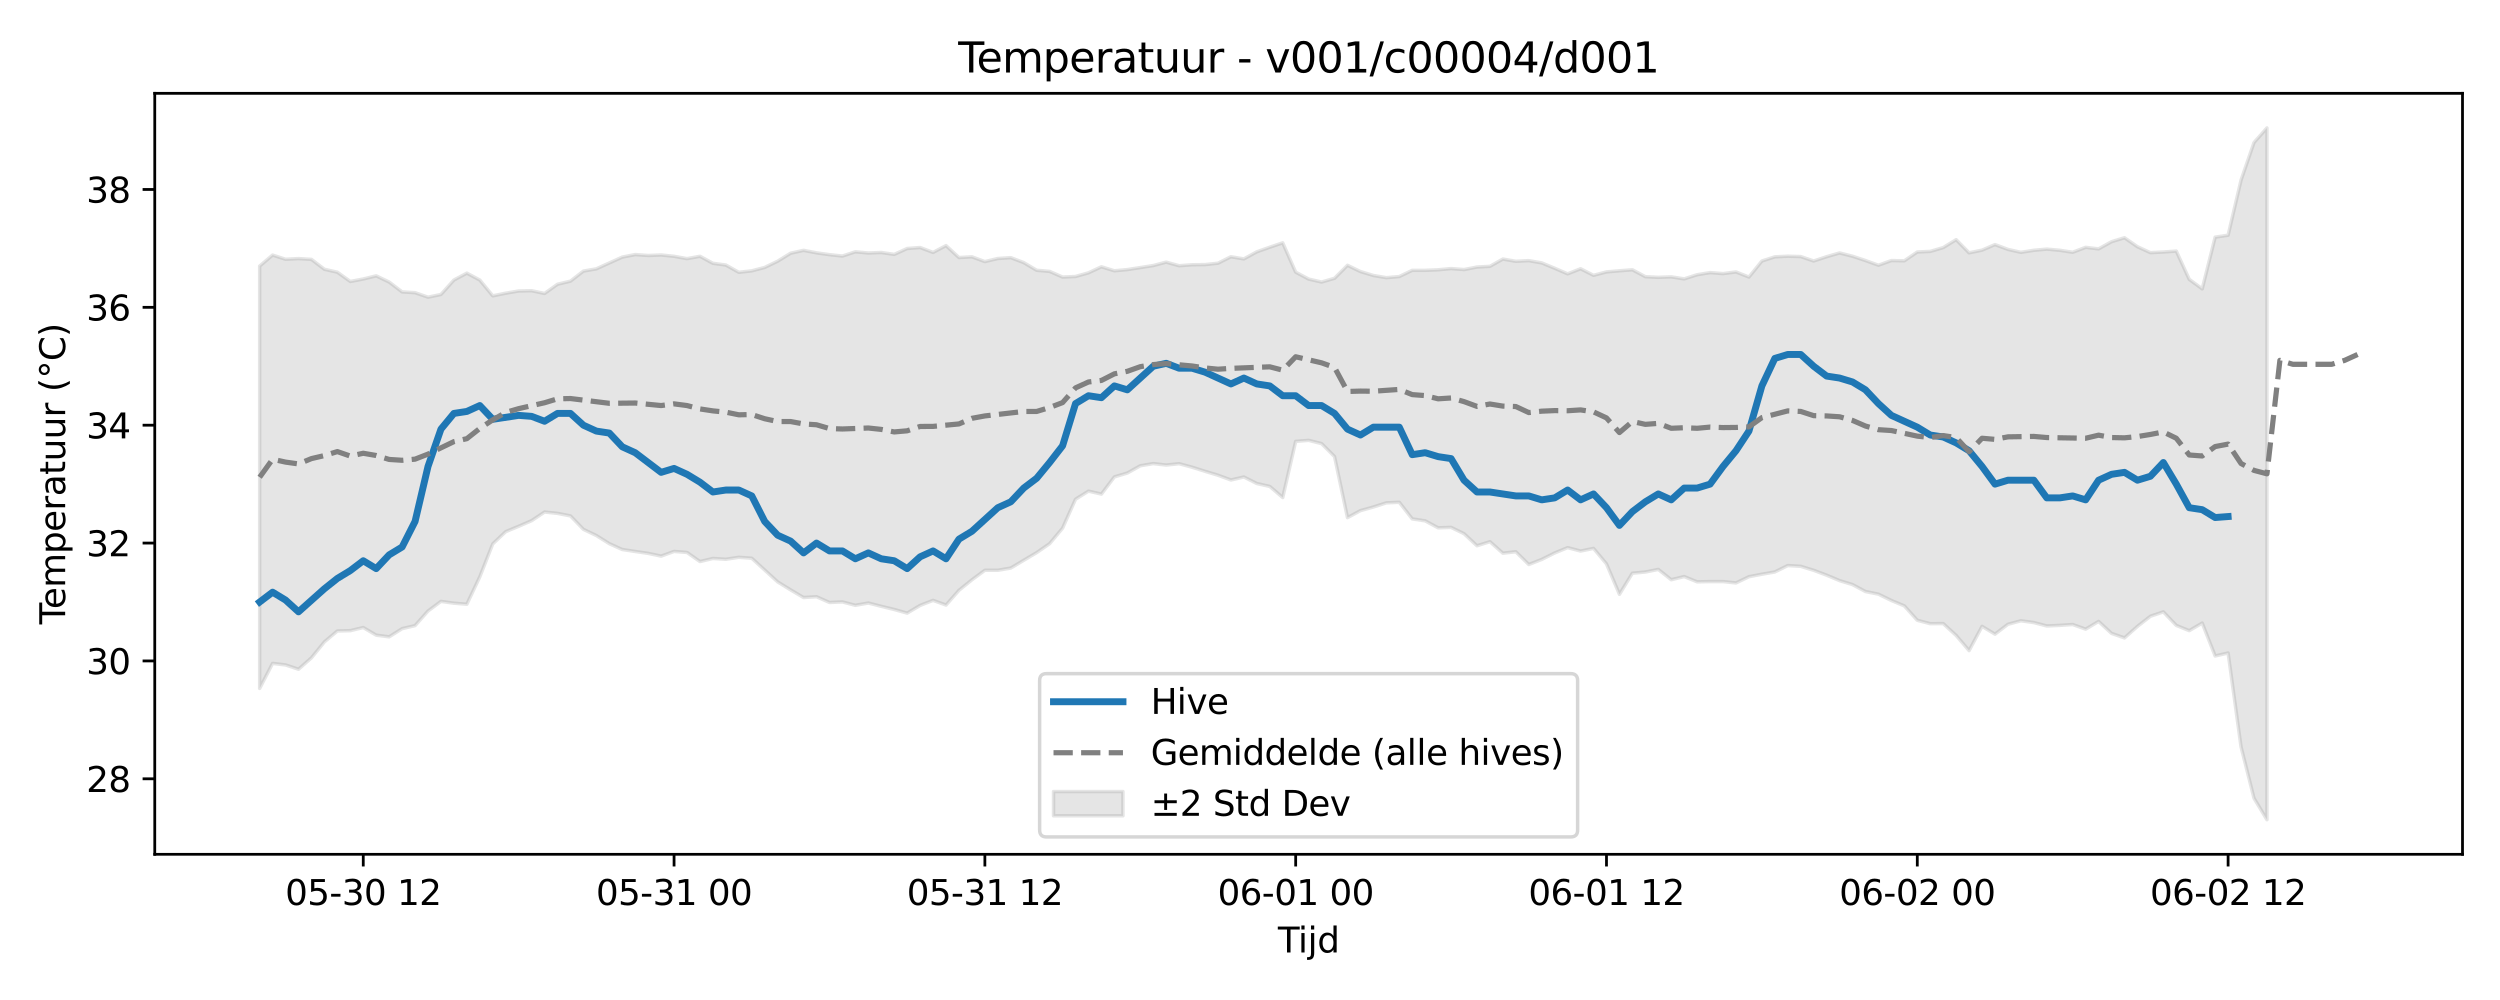 <?xml version="1.0" encoding="utf-8" standalone="no"?>
<!DOCTYPE svg PUBLIC "-//W3C//DTD SVG 1.1//EN"
  "http://www.w3.org/Graphics/SVG/1.1/DTD/svg11.dtd">
<svg xmlns:xlink="http://www.w3.org/1999/xlink" width="720pt" height="288pt" viewBox="0 0 720 288" xmlns="http://www.w3.org/2000/svg" version="1.1">
 <defs>
  <style type="text/css">*{stroke-linejoin: round; stroke-linecap: butt}</style>
 </defs>
 <g id="figure_1">
  <g id="patch_1">
   <path d="M 0 288 
L 720 288 
L 720 0 
L 0 0 
z
" style="fill: #ffffff"/>
  </g>
  <g id="axes_1">
   <g id="patch_2">
    <path d="M 44.57 246.04 
L 709.2 246.04 
L 709.2 26.88 
L 44.57 26.88 
z
" style="fill: #ffffff"/>
   </g>
   <g id="FillBetweenPolyCollection_1">
    <defs>
     <path id="meb2c477c5a" d="M 74.78 -211.368 
L 74.78 -89.731 
L 78.51 -96.945 
L 82.24 -96.495 
L 85.97 -95.252 
L 89.699 -98.544 
L 93.429 -103.135 
L 97.159 -106.28 
L 100.888 -106.365 
L 104.618 -107.271 
L 108.348 -105.07 
L 112.077 -104.59 
L 115.807 -106.947 
L 119.537 -107.818 
L 123.266 -112.022 
L 126.996 -114.803 
L 130.726 -114.279 
L 134.455 -113.987 
L 138.185 -121.882 
L 141.915 -131.357 
L 145.644 -134.881 
L 149.374 -136.429 
L 153.104 -138.043 
L 156.834 -140.536 
L 160.563 -140.145 
L 164.293 -139.414 
L 168.023 -135.545 
L 171.752 -133.766 
L 175.482 -131.424 
L 179.212 -129.738 
L 182.941 -129.169 
L 186.671 -128.63 
L 190.401 -127.831 
L 194.13 -129.188 
L 197.86 -128.892 
L 201.59 -126.271 
L 205.319 -127.161 
L 209.049 -126.928 
L 212.779 -127.491 
L 216.509 -127.229 
L 220.238 -123.822 
L 223.968 -120.409 
L 227.698 -118.114 
L 231.427 -115.912 
L 235.157 -116.142 
L 238.887 -114.486 
L 242.616 -114.647 
L 246.346 -113.666 
L 250.076 -114.329 
L 253.805 -113.375 
L 257.535 -112.47 
L 261.265 -111.419 
L 264.994 -113.641 
L 268.724 -115.093 
L 272.454 -113.742 
L 276.183 -117.989 
L 279.913 -121.008 
L 283.643 -123.759 
L 287.373 -123.758 
L 291.102 -124.398 
L 294.832 -126.628 
L 298.562 -128.846 
L 302.291 -131.425 
L 306.021 -135.888 
L 309.751 -144.214 
L 313.48 -146.55 
L 317.21 -145.704 
L 320.94 -150.651 
L 324.669 -151.766 
L 328.399 -153.851 
L 332.129 -154.484 
L 335.858 -154.063 
L 339.588 -154.451 
L 343.318 -153.443 
L 347.048 -152.262 
L 350.777 -151.135 
L 354.507 -149.764 
L 358.237 -150.629 
L 361.966 -148.744 
L 365.696 -147.904 
L 369.426 -144.706 
L 373.155 -160.883 
L 376.885 -161.172 
L 380.615 -160.24 
L 384.344 -156.503 
L 388.074 -138.915 
L 391.804 -140.932 
L 395.533 -141.98 
L 399.263 -143.18 
L 402.993 -143.34 
L 406.722 -138.557 
L 410.452 -137.992 
L 414.182 -135.983 
L 417.912 -136.113 
L 421.641 -134.3 
L 425.371 -130.819 
L 429.101 -131.992 
L 432.83 -128.681 
L 436.56 -129.092 
L 440.29 -125.419 
L 444.019 -126.881 
L 447.749 -128.744 
L 451.479 -130.278 
L 455.208 -129.296 
L 458.938 -130.059 
L 462.668 -125.599 
L 466.397 -116.829 
L 470.127 -122.92 
L 473.857 -123.256 
L 477.587 -124.006 
L 481.316 -121.039 
L 485.046 -121.947 
L 488.776 -120.43 
L 492.505 -120.502 
L 496.235 -120.505 
L 499.965 -120.11 
L 503.694 -121.908 
L 507.424 -122.621 
L 511.154 -123.278 
L 514.883 -125.117 
L 518.613 -124.896 
L 522.343 -123.749 
L 526.072 -122.349 
L 529.802 -120.781 
L 533.532 -119.63 
L 537.261 -117.636 
L 540.991 -116.878 
L 544.721 -115.054 
L 548.451 -113.507 
L 552.18 -109.356 
L 555.91 -108.376 
L 559.64 -108.411 
L 563.369 -104.996 
L 567.099 -100.621 
L 570.829 -107.608 
L 574.558 -105.362 
L 578.288 -108.204 
L 582.018 -109.21 
L 585.747 -108.7 
L 589.477 -107.719 
L 593.207 -107.89 
L 596.936 -108.138 
L 600.666 -106.803 
L 604.396 -109.026 
L 608.126 -105.583 
L 611.855 -104.278 
L 615.585 -107.594 
L 619.315 -110.514 
L 623.044 -111.783 
L 626.774 -107.879 
L 630.504 -106.37 
L 634.233 -108.555 
L 637.963 -99.079 
L 641.693 -99.937 
L 645.422 -72.895 
L 649.152 -58.113 
L 652.882 -51.922 
L 652.882 -251.158 
L 652.882 -251.158 
L 649.152 -246.947 
L 645.422 -236.125 
L 641.693 -220.258 
L 637.963 -219.702 
L 634.233 -204.803 
L 630.504 -207.555 
L 626.774 -215.691 
L 623.044 -215.424 
L 619.315 -215.238 
L 615.585 -216.946 
L 611.855 -219.535 
L 608.126 -218.391 
L 604.396 -216.322 
L 600.666 -216.767 
L 596.936 -215.351 
L 593.207 -215.922 
L 589.477 -216.254 
L 585.747 -215.921 
L 582.018 -215.329 
L 578.288 -216.174 
L 574.558 -217.561 
L 570.829 -215.962 
L 567.099 -215.189 
L 563.369 -218.978 
L 559.64 -216.694 
L 555.91 -215.598 
L 552.18 -215.426 
L 548.451 -212.892 
L 544.721 -212.961 
L 540.991 -211.622 
L 537.261 -212.965 
L 533.532 -214.204 
L 529.802 -215.155 
L 526.072 -214.072 
L 522.343 -212.834 
L 518.613 -214.111 
L 514.883 -214.214 
L 511.154 -214.032 
L 507.424 -212.83 
L 503.694 -208.209 
L 499.965 -209.683 
L 496.235 -209.207 
L 492.505 -209.494 
L 488.776 -208.878 
L 485.046 -207.685 
L 481.316 -208.269 
L 477.587 -208.131 
L 473.857 -208.316 
L 470.127 -210.309 
L 466.397 -210.014 
L 462.668 -209.691 
L 458.938 -208.706 
L 455.208 -210.601 
L 451.479 -209.134 
L 447.749 -210.749 
L 444.019 -212.288 
L 440.29 -212.942 
L 436.56 -212.745 
L 432.83 -213.398 
L 429.101 -211.299 
L 425.371 -211.098 
L 421.641 -210.366 
L 417.912 -210.654 
L 414.182 -210.299 
L 410.452 -210.149 
L 406.722 -210.15 
L 402.993 -208.357 
L 399.263 -208.032 
L 395.533 -208.666 
L 391.804 -209.796 
L 388.074 -211.596 
L 384.344 -207.852 
L 380.615 -206.774 
L 376.885 -207.634 
L 373.155 -209.62 
L 369.426 -218.064 
L 365.696 -216.806 
L 361.966 -215.481 
L 358.237 -213.435 
L 354.507 -214.057 
L 350.777 -212.202 
L 347.048 -211.802 
L 343.318 -211.752 
L 339.588 -211.472 
L 335.858 -212.507 
L 332.129 -211.52 
L 328.399 -210.94 
L 324.669 -210.358 
L 320.94 -210.019 
L 317.21 -211.166 
L 313.48 -209.431 
L 309.751 -208.372 
L 306.021 -208.212 
L 302.291 -209.845 
L 298.562 -210.162 
L 294.832 -212.379 
L 291.102 -213.802 
L 287.373 -213.552 
L 283.643 -212.662 
L 279.913 -214.039 
L 276.183 -213.825 
L 272.454 -217.264 
L 268.724 -215.306 
L 264.994 -216.718 
L 261.265 -216.434 
L 257.535 -214.737 
L 253.805 -215.287 
L 250.076 -215.141 
L 246.346 -215.481 
L 242.616 -214.257 
L 238.887 -214.661 
L 235.157 -215.187 
L 231.427 -215.902 
L 227.698 -215.074 
L 223.968 -212.779 
L 220.238 -210.983 
L 216.509 -210 
L 212.779 -209.577 
L 209.049 -211.675 
L 205.319 -212.17 
L 201.59 -214.192 
L 197.86 -213.511 
L 194.13 -214.184 
L 190.401 -214.572 
L 186.671 -214.419 
L 182.941 -214.688 
L 179.212 -213.957 
L 175.482 -212.271 
L 171.752 -210.577 
L 168.023 -209.928 
L 164.293 -207.03 
L 160.563 -206.137 
L 156.834 -203.483 
L 153.104 -204.278 
L 149.374 -204.196 
L 145.644 -203.56 
L 141.915 -202.801 
L 138.185 -207.346 
L 134.455 -209.34 
L 130.726 -207.35 
L 126.996 -203.19 
L 123.266 -202.414 
L 119.537 -203.708 
L 115.807 -203.933 
L 112.077 -206.774 
L 108.348 -208.558 
L 104.618 -207.65 
L 100.888 -206.939 
L 97.159 -209.611 
L 93.429 -210.452 
L 89.699 -213.305 
L 85.97 -213.527 
L 82.24 -213.334 
L 78.51 -214.541 
L 74.78 -211.368 
z
" style="stroke: #808080; stroke-opacity: 0.2"/>
    </defs>
    <g clip-path="url(#p354c34f859)">
     <use xlink:href="#meb2c477c5a" x="0" y="288" style="fill: #808080; fill-opacity: 0.2; stroke: #808080; stroke-opacity: 0.2"/>
    </g>
   </g>
   <g id="matplotlib.axis_1">
    <g id="xtick_1">
     <g id="line2d_1">
      <defs>
       <path id="mb30e1b807e" d="M 0 0 
L 0 3.5 
" style="stroke: #000000; stroke-width: 0.8"/>
      </defs>
      <g>
       <use xlink:href="#mb30e1b807e" x="104.618" y="246.04" style="stroke: #000000; stroke-width: 0.8"/>
      </g>
     </g>
     <g id="text_1">
      <!-- 05-30 12 -->
      <g transform="translate(82.137 260.638) scale(0.1 -0.1)">
       <defs>
        <path id="DejaVuSans-30" d="M 2034 4250 
Q 1547 4250 1301 3770 
Q 1056 3291 1056 2328 
Q 1056 1369 1301 889 
Q 1547 409 2034 409 
Q 2525 409 2770 889 
Q 3016 1369 3016 2328 
Q 3016 3291 2770 3770 
Q 2525 4250 2034 4250 
z
M 2034 4750 
Q 2819 4750 3233 4129 
Q 3647 3509 3647 2328 
Q 3647 1150 3233 529 
Q 2819 -91 2034 -91 
Q 1250 -91 836 529 
Q 422 1150 422 2328 
Q 422 3509 836 4129 
Q 1250 4750 2034 4750 
z
" transform="scale(0.016)"/>
        <path id="DejaVuSans-35" d="M 691 4666 
L 3169 4666 
L 3169 4134 
L 1269 4134 
L 1269 2991 
Q 1406 3038 1543 3061 
Q 1681 3084 1819 3084 
Q 2600 3084 3056 2656 
Q 3513 2228 3513 1497 
Q 3513 744 3044 326 
Q 2575 -91 1722 -91 
Q 1428 -91 1123 -41 
Q 819 9 494 109 
L 494 744 
Q 775 591 1075 516 
Q 1375 441 1709 441 
Q 2250 441 2565 725 
Q 2881 1009 2881 1497 
Q 2881 1984 2565 2268 
Q 2250 2553 1709 2553 
Q 1456 2553 1204 2497 
Q 953 2441 691 2322 
L 691 4666 
z
" transform="scale(0.016)"/>
        <path id="DejaVuSans-2d" d="M 313 2009 
L 1997 2009 
L 1997 1497 
L 313 1497 
L 313 2009 
z
" transform="scale(0.016)"/>
        <path id="DejaVuSans-33" d="M 2597 2516 
Q 3050 2419 3304 2112 
Q 3559 1806 3559 1356 
Q 3559 666 3084 287 
Q 2609 -91 1734 -91 
Q 1441 -91 1130 -33 
Q 819 25 488 141 
L 488 750 
Q 750 597 1062 519 
Q 1375 441 1716 441 
Q 2309 441 2620 675 
Q 2931 909 2931 1356 
Q 2931 1769 2642 2001 
Q 2353 2234 1838 2234 
L 1294 2234 
L 1294 2753 
L 1863 2753 
Q 2328 2753 2575 2939 
Q 2822 3125 2822 3475 
Q 2822 3834 2567 4026 
Q 2313 4219 1838 4219 
Q 1578 4219 1281 4162 
Q 984 4106 628 3988 
L 628 4550 
Q 988 4650 1302 4700 
Q 1616 4750 1894 4750 
Q 2613 4750 3031 4423 
Q 3450 4097 3450 3541 
Q 3450 3153 3228 2886 
Q 3006 2619 2597 2516 
z
" transform="scale(0.016)"/>
        <path id="DejaVuSans-20" transform="scale(0.016)"/>
        <path id="DejaVuSans-31" d="M 794 531 
L 1825 531 
L 1825 4091 
L 703 3866 
L 703 4441 
L 1819 4666 
L 2450 4666 
L 2450 531 
L 3481 531 
L 3481 0 
L 794 0 
L 794 531 
z
" transform="scale(0.016)"/>
        <path id="DejaVuSans-32" d="M 1228 531 
L 3431 531 
L 3431 0 
L 469 0 
L 469 531 
Q 828 903 1448 1529 
Q 2069 2156 2228 2338 
Q 2531 2678 2651 2914 
Q 2772 3150 2772 3378 
Q 2772 3750 2511 3984 
Q 2250 4219 1831 4219 
Q 1534 4219 1204 4116 
Q 875 4013 500 3803 
L 500 4441 
Q 881 4594 1212 4672 
Q 1544 4750 1819 4750 
Q 2544 4750 2975 4387 
Q 3406 4025 3406 3419 
Q 3406 3131 3298 2873 
Q 3191 2616 2906 2266 
Q 2828 2175 2409 1742 
Q 1991 1309 1228 531 
z
" transform="scale(0.016)"/>
       </defs>
       <use xlink:href="#DejaVuSans-30"/>
       <use xlink:href="#DejaVuSans-35" transform="translate(63.623 0)"/>
       <use xlink:href="#DejaVuSans-2d" transform="translate(127.246 0)"/>
       <use xlink:href="#DejaVuSans-33" transform="translate(163.33 0)"/>
       <use xlink:href="#DejaVuSans-30" transform="translate(226.953 0)"/>
       <use xlink:href="#DejaVuSans-20" transform="translate(290.576 0)"/>
       <use xlink:href="#DejaVuSans-31" transform="translate(322.363 0)"/>
       <use xlink:href="#DejaVuSans-32" transform="translate(385.986 0)"/>
      </g>
     </g>
    </g>
    <g id="xtick_2">
     <g id="line2d_2">
      <g>
       <use xlink:href="#mb30e1b807e" x="194.13" y="246.04" style="stroke: #000000; stroke-width: 0.8"/>
      </g>
     </g>
     <g id="text_2">
      <!-- 05-31 00 -->
      <g transform="translate(171.65 260.638) scale(0.1 -0.1)">
       <use xlink:href="#DejaVuSans-30"/>
       <use xlink:href="#DejaVuSans-35" transform="translate(63.623 0)"/>
       <use xlink:href="#DejaVuSans-2d" transform="translate(127.246 0)"/>
       <use xlink:href="#DejaVuSans-33" transform="translate(163.33 0)"/>
       <use xlink:href="#DejaVuSans-31" transform="translate(226.953 0)"/>
       <use xlink:href="#DejaVuSans-20" transform="translate(290.576 0)"/>
       <use xlink:href="#DejaVuSans-30" transform="translate(322.363 0)"/>
       <use xlink:href="#DejaVuSans-30" transform="translate(385.986 0)"/>
      </g>
     </g>
    </g>
    <g id="xtick_3">
     <g id="line2d_3">
      <g>
       <use xlink:href="#mb30e1b807e" x="283.643" y="246.04" style="stroke: #000000; stroke-width: 0.8"/>
      </g>
     </g>
     <g id="text_3">
      <!-- 05-31 12 -->
      <g transform="translate(261.162 260.638) scale(0.1 -0.1)">
       <use xlink:href="#DejaVuSans-30"/>
       <use xlink:href="#DejaVuSans-35" transform="translate(63.623 0)"/>
       <use xlink:href="#DejaVuSans-2d" transform="translate(127.246 0)"/>
       <use xlink:href="#DejaVuSans-33" transform="translate(163.33 0)"/>
       <use xlink:href="#DejaVuSans-31" transform="translate(226.953 0)"/>
       <use xlink:href="#DejaVuSans-20" transform="translate(290.576 0)"/>
       <use xlink:href="#DejaVuSans-31" transform="translate(322.363 0)"/>
       <use xlink:href="#DejaVuSans-32" transform="translate(385.986 0)"/>
      </g>
     </g>
    </g>
    <g id="xtick_4">
     <g id="line2d_4">
      <g>
       <use xlink:href="#mb30e1b807e" x="373.155" y="246.04" style="stroke: #000000; stroke-width: 0.8"/>
      </g>
     </g>
     <g id="text_4">
      <!-- 06-01 00 -->
      <g transform="translate(350.675 260.638) scale(0.1 -0.1)">
       <defs>
        <path id="DejaVuSans-36" d="M 2113 2584 
Q 1688 2584 1439 2293 
Q 1191 2003 1191 1497 
Q 1191 994 1439 701 
Q 1688 409 2113 409 
Q 2538 409 2786 701 
Q 3034 994 3034 1497 
Q 3034 2003 2786 2293 
Q 2538 2584 2113 2584 
z
M 3366 4563 
L 3366 3988 
Q 3128 4100 2886 4159 
Q 2644 4219 2406 4219 
Q 1781 4219 1451 3797 
Q 1122 3375 1075 2522 
Q 1259 2794 1537 2939 
Q 1816 3084 2150 3084 
Q 2853 3084 3261 2657 
Q 3669 2231 3669 1497 
Q 3669 778 3244 343 
Q 2819 -91 2113 -91 
Q 1303 -91 875 529 
Q 447 1150 447 2328 
Q 447 3434 972 4092 
Q 1497 4750 2381 4750 
Q 2619 4750 2861 4703 
Q 3103 4656 3366 4563 
z
" transform="scale(0.016)"/>
       </defs>
       <use xlink:href="#DejaVuSans-30"/>
       <use xlink:href="#DejaVuSans-36" transform="translate(63.623 0)"/>
       <use xlink:href="#DejaVuSans-2d" transform="translate(127.246 0)"/>
       <use xlink:href="#DejaVuSans-30" transform="translate(163.33 0)"/>
       <use xlink:href="#DejaVuSans-31" transform="translate(226.953 0)"/>
       <use xlink:href="#DejaVuSans-20" transform="translate(290.576 0)"/>
       <use xlink:href="#DejaVuSans-30" transform="translate(322.363 0)"/>
       <use xlink:href="#DejaVuSans-30" transform="translate(385.986 0)"/>
      </g>
     </g>
    </g>
    <g id="xtick_5">
     <g id="line2d_5">
      <g>
       <use xlink:href="#mb30e1b807e" x="462.668" y="246.04" style="stroke: #000000; stroke-width: 0.8"/>
      </g>
     </g>
     <g id="text_5">
      <!-- 06-01 12 -->
      <g transform="translate(440.187 260.638) scale(0.1 -0.1)">
       <use xlink:href="#DejaVuSans-30"/>
       <use xlink:href="#DejaVuSans-36" transform="translate(63.623 0)"/>
       <use xlink:href="#DejaVuSans-2d" transform="translate(127.246 0)"/>
       <use xlink:href="#DejaVuSans-30" transform="translate(163.33 0)"/>
       <use xlink:href="#DejaVuSans-31" transform="translate(226.953 0)"/>
       <use xlink:href="#DejaVuSans-20" transform="translate(290.576 0)"/>
       <use xlink:href="#DejaVuSans-31" transform="translate(322.363 0)"/>
       <use xlink:href="#DejaVuSans-32" transform="translate(385.986 0)"/>
      </g>
     </g>
    </g>
    <g id="xtick_6">
     <g id="line2d_6">
      <g>
       <use xlink:href="#mb30e1b807e" x="552.18" y="246.04" style="stroke: #000000; stroke-width: 0.8"/>
      </g>
     </g>
     <g id="text_6">
      <!-- 06-02 00 -->
      <g transform="translate(529.7 260.638) scale(0.1 -0.1)">
       <use xlink:href="#DejaVuSans-30"/>
       <use xlink:href="#DejaVuSans-36" transform="translate(63.623 0)"/>
       <use xlink:href="#DejaVuSans-2d" transform="translate(127.246 0)"/>
       <use xlink:href="#DejaVuSans-30" transform="translate(163.33 0)"/>
       <use xlink:href="#DejaVuSans-32" transform="translate(226.953 0)"/>
       <use xlink:href="#DejaVuSans-20" transform="translate(290.576 0)"/>
       <use xlink:href="#DejaVuSans-30" transform="translate(322.363 0)"/>
       <use xlink:href="#DejaVuSans-30" transform="translate(385.986 0)"/>
      </g>
     </g>
    </g>
    <g id="xtick_7">
     <g id="line2d_7">
      <g>
       <use xlink:href="#mb30e1b807e" x="641.693" y="246.04" style="stroke: #000000; stroke-width: 0.8"/>
      </g>
     </g>
     <g id="text_7">
      <!-- 06-02 12 -->
      <g transform="translate(619.212 260.638) scale(0.1 -0.1)">
       <use xlink:href="#DejaVuSans-30"/>
       <use xlink:href="#DejaVuSans-36" transform="translate(63.623 0)"/>
       <use xlink:href="#DejaVuSans-2d" transform="translate(127.246 0)"/>
       <use xlink:href="#DejaVuSans-30" transform="translate(163.33 0)"/>
       <use xlink:href="#DejaVuSans-32" transform="translate(226.953 0)"/>
       <use xlink:href="#DejaVuSans-20" transform="translate(290.576 0)"/>
       <use xlink:href="#DejaVuSans-31" transform="translate(322.363 0)"/>
       <use xlink:href="#DejaVuSans-32" transform="translate(385.986 0)"/>
      </g>
     </g>
    </g>
    <g id="text_8">
     <!-- Tijd -->
     <g transform="translate(368.035 274.317) scale(0.1 -0.1)">
      <defs>
       <path id="DejaVuSans-54" d="M -19 4666 
L 3928 4666 
L 3928 4134 
L 2272 4134 
L 2272 0 
L 1638 0 
L 1638 4134 
L -19 4134 
L -19 4666 
z
" transform="scale(0.016)"/>
       <path id="DejaVuSans-69" d="M 603 3500 
L 1178 3500 
L 1178 0 
L 603 0 
L 603 3500 
z
M 603 4863 
L 1178 4863 
L 1178 4134 
L 603 4134 
L 603 4863 
z
" transform="scale(0.016)"/>
       <path id="DejaVuSans-6a" d="M 603 3500 
L 1178 3500 
L 1178 -63 
Q 1178 -731 923 -1031 
Q 669 -1331 103 -1331 
L -116 -1331 
L -116 -844 
L 38 -844 
Q 366 -844 484 -692 
Q 603 -541 603 -63 
L 603 3500 
z
M 603 4863 
L 1178 4863 
L 1178 4134 
L 603 4134 
L 603 4863 
z
" transform="scale(0.016)"/>
       <path id="DejaVuSans-64" d="M 2906 2969 
L 2906 4863 
L 3481 4863 
L 3481 0 
L 2906 0 
L 2906 525 
Q 2725 213 2448 61 
Q 2172 -91 1784 -91 
Q 1150 -91 751 415 
Q 353 922 353 1747 
Q 353 2572 751 3078 
Q 1150 3584 1784 3584 
Q 2172 3584 2448 3432 
Q 2725 3281 2906 2969 
z
M 947 1747 
Q 947 1113 1208 752 
Q 1469 391 1925 391 
Q 2381 391 2643 752 
Q 2906 1113 2906 1747 
Q 2906 2381 2643 2742 
Q 2381 3103 1925 3103 
Q 1469 3103 1208 2742 
Q 947 2381 947 1747 
z
" transform="scale(0.016)"/>
      </defs>
      <use xlink:href="#DejaVuSans-54"/>
      <use xlink:href="#DejaVuSans-69" transform="translate(57.959 0)"/>
      <use xlink:href="#DejaVuSans-6a" transform="translate(85.742 0)"/>
      <use xlink:href="#DejaVuSans-64" transform="translate(113.525 0)"/>
     </g>
    </g>
   </g>
   <g id="matplotlib.axis_2">
    <g id="ytick_1">
     <g id="line2d_8">
      <defs>
       <path id="mb11f2206bb" d="M 0 0 
L -3.5 0 
" style="stroke: #000000; stroke-width: 0.8"/>
      </defs>
      <g>
       <use xlink:href="#mb11f2206bb" x="44.57" y="224.299" style="stroke: #000000; stroke-width: 0.8"/>
      </g>
     </g>
     <g id="text_9">
      <!-- 28 -->
      <g transform="translate(24.845 228.098) scale(0.1 -0.1)">
       <defs>
        <path id="DejaVuSans-38" d="M 2034 2216 
Q 1584 2216 1326 1975 
Q 1069 1734 1069 1313 
Q 1069 891 1326 650 
Q 1584 409 2034 409 
Q 2484 409 2743 651 
Q 3003 894 3003 1313 
Q 3003 1734 2745 1975 
Q 2488 2216 2034 2216 
z
M 1403 2484 
Q 997 2584 770 2862 
Q 544 3141 544 3541 
Q 544 4100 942 4425 
Q 1341 4750 2034 4750 
Q 2731 4750 3128 4425 
Q 3525 4100 3525 3541 
Q 3525 3141 3298 2862 
Q 3072 2584 2669 2484 
Q 3125 2378 3379 2068 
Q 3634 1759 3634 1313 
Q 3634 634 3220 271 
Q 2806 -91 2034 -91 
Q 1263 -91 848 271 
Q 434 634 434 1313 
Q 434 1759 690 2068 
Q 947 2378 1403 2484 
z
M 1172 3481 
Q 1172 3119 1398 2916 
Q 1625 2713 2034 2713 
Q 2441 2713 2670 2916 
Q 2900 3119 2900 3481 
Q 2900 3844 2670 4047 
Q 2441 4250 2034 4250 
Q 1625 4250 1398 4047 
Q 1172 3844 1172 3481 
z
" transform="scale(0.016)"/>
       </defs>
       <use xlink:href="#DejaVuSans-32"/>
       <use xlink:href="#DejaVuSans-38" transform="translate(63.623 0)"/>
      </g>
     </g>
    </g>
    <g id="ytick_2">
     <g id="line2d_9">
      <g>
       <use xlink:href="#mb11f2206bb" x="44.57" y="190.351" style="stroke: #000000; stroke-width: 0.8"/>
      </g>
     </g>
     <g id="text_10">
      <!-- 30 -->
      <g transform="translate(24.845 194.151) scale(0.1 -0.1)">
       <use xlink:href="#DejaVuSans-33"/>
       <use xlink:href="#DejaVuSans-30" transform="translate(63.623 0)"/>
      </g>
     </g>
    </g>
    <g id="ytick_3">
     <g id="line2d_10">
      <g>
       <use xlink:href="#mb11f2206bb" x="44.57" y="156.404" style="stroke: #000000; stroke-width: 0.8"/>
      </g>
     </g>
     <g id="text_11">
      <!-- 32 -->
      <g transform="translate(24.845 160.203) scale(0.1 -0.1)">
       <use xlink:href="#DejaVuSans-33"/>
       <use xlink:href="#DejaVuSans-32" transform="translate(63.623 0)"/>
      </g>
     </g>
    </g>
    <g id="ytick_4">
     <g id="line2d_11">
      <g>
       <use xlink:href="#mb11f2206bb" x="44.57" y="122.457" style="stroke: #000000; stroke-width: 0.8"/>
      </g>
     </g>
     <g id="text_12">
      <!-- 34 -->
      <g transform="translate(24.845 126.256) scale(0.1 -0.1)">
       <defs>
        <path id="DejaVuSans-34" d="M 2419 4116 
L 825 1625 
L 2419 1625 
L 2419 4116 
z
M 2253 4666 
L 3047 4666 
L 3047 1625 
L 3713 1625 
L 3713 1100 
L 3047 1100 
L 3047 0 
L 2419 0 
L 2419 1100 
L 313 1100 
L 313 1709 
L 2253 4666 
z
" transform="scale(0.016)"/>
       </defs>
       <use xlink:href="#DejaVuSans-33"/>
       <use xlink:href="#DejaVuSans-34" transform="translate(63.623 0)"/>
      </g>
     </g>
    </g>
    <g id="ytick_5">
     <g id="line2d_12">
      <g>
       <use xlink:href="#mb11f2206bb" x="44.57" y="88.509" style="stroke: #000000; stroke-width: 0.8"/>
      </g>
     </g>
     <g id="text_13">
      <!-- 36 -->
      <g transform="translate(24.845 92.309) scale(0.1 -0.1)">
       <use xlink:href="#DejaVuSans-33"/>
       <use xlink:href="#DejaVuSans-36" transform="translate(63.623 0)"/>
      </g>
     </g>
    </g>
    <g id="ytick_6">
     <g id="line2d_13">
      <g>
       <use xlink:href="#mb11f2206bb" x="44.57" y="54.562" style="stroke: #000000; stroke-width: 0.8"/>
      </g>
     </g>
     <g id="text_14">
      <!-- 38 -->
      <g transform="translate(24.845 58.361) scale(0.1 -0.1)">
       <use xlink:href="#DejaVuSans-33"/>
       <use xlink:href="#DejaVuSans-38" transform="translate(63.623 0)"/>
      </g>
     </g>
    </g>
    <g id="text_15">
     <!-- Temperatuur (°C) -->
     <g transform="translate(18.765 179.816) rotate(-90) scale(0.1 -0.1)">
      <defs>
       <path id="DejaVuSans-65" d="M 3597 1894 
L 3597 1613 
L 953 1613 
Q 991 1019 1311 708 
Q 1631 397 2203 397 
Q 2534 397 2845 478 
Q 3156 559 3463 722 
L 3463 178 
Q 3153 47 2828 -22 
Q 2503 -91 2169 -91 
Q 1331 -91 842 396 
Q 353 884 353 1716 
Q 353 2575 817 3079 
Q 1281 3584 2069 3584 
Q 2775 3584 3186 3129 
Q 3597 2675 3597 1894 
z
M 3022 2063 
Q 3016 2534 2758 2815 
Q 2500 3097 2075 3097 
Q 1594 3097 1305 2825 
Q 1016 2553 972 2059 
L 3022 2063 
z
" transform="scale(0.016)"/>
       <path id="DejaVuSans-6d" d="M 3328 2828 
Q 3544 3216 3844 3400 
Q 4144 3584 4550 3584 
Q 5097 3584 5394 3201 
Q 5691 2819 5691 2113 
L 5691 0 
L 5113 0 
L 5113 2094 
Q 5113 2597 4934 2840 
Q 4756 3084 4391 3084 
Q 3944 3084 3684 2787 
Q 3425 2491 3425 1978 
L 3425 0 
L 2847 0 
L 2847 2094 
Q 2847 2600 2669 2842 
Q 2491 3084 2119 3084 
Q 1678 3084 1418 2786 
Q 1159 2488 1159 1978 
L 1159 0 
L 581 0 
L 581 3500 
L 1159 3500 
L 1159 2956 
Q 1356 3278 1631 3431 
Q 1906 3584 2284 3584 
Q 2666 3584 2933 3390 
Q 3200 3197 3328 2828 
z
" transform="scale(0.016)"/>
       <path id="DejaVuSans-70" d="M 1159 525 
L 1159 -1331 
L 581 -1331 
L 581 3500 
L 1159 3500 
L 1159 2969 
Q 1341 3281 1617 3432 
Q 1894 3584 2278 3584 
Q 2916 3584 3314 3078 
Q 3713 2572 3713 1747 
Q 3713 922 3314 415 
Q 2916 -91 2278 -91 
Q 1894 -91 1617 61 
Q 1341 213 1159 525 
z
M 3116 1747 
Q 3116 2381 2855 2742 
Q 2594 3103 2138 3103 
Q 1681 3103 1420 2742 
Q 1159 2381 1159 1747 
Q 1159 1113 1420 752 
Q 1681 391 2138 391 
Q 2594 391 2855 752 
Q 3116 1113 3116 1747 
z
" transform="scale(0.016)"/>
       <path id="DejaVuSans-72" d="M 2631 2963 
Q 2534 3019 2420 3045 
Q 2306 3072 2169 3072 
Q 1681 3072 1420 2755 
Q 1159 2438 1159 1844 
L 1159 0 
L 581 0 
L 581 3500 
L 1159 3500 
L 1159 2956 
Q 1341 3275 1631 3429 
Q 1922 3584 2338 3584 
Q 2397 3584 2469 3576 
Q 2541 3569 2628 3553 
L 2631 2963 
z
" transform="scale(0.016)"/>
       <path id="DejaVuSans-61" d="M 2194 1759 
Q 1497 1759 1228 1600 
Q 959 1441 959 1056 
Q 959 750 1161 570 
Q 1363 391 1709 391 
Q 2188 391 2477 730 
Q 2766 1069 2766 1631 
L 2766 1759 
L 2194 1759 
z
M 3341 1997 
L 3341 0 
L 2766 0 
L 2766 531 
Q 2569 213 2275 61 
Q 1981 -91 1556 -91 
Q 1019 -91 701 211 
Q 384 513 384 1019 
Q 384 1609 779 1909 
Q 1175 2209 1959 2209 
L 2766 2209 
L 2766 2266 
Q 2766 2663 2505 2880 
Q 2244 3097 1772 3097 
Q 1472 3097 1187 3025 
Q 903 2953 641 2809 
L 641 3341 
Q 956 3463 1253 3523 
Q 1550 3584 1831 3584 
Q 2591 3584 2966 3190 
Q 3341 2797 3341 1997 
z
" transform="scale(0.016)"/>
       <path id="DejaVuSans-74" d="M 1172 4494 
L 1172 3500 
L 2356 3500 
L 2356 3053 
L 1172 3053 
L 1172 1153 
Q 1172 725 1289 603 
Q 1406 481 1766 481 
L 2356 481 
L 2356 0 
L 1766 0 
Q 1100 0 847 248 
Q 594 497 594 1153 
L 594 3053 
L 172 3053 
L 172 3500 
L 594 3500 
L 594 4494 
L 1172 4494 
z
" transform="scale(0.016)"/>
       <path id="DejaVuSans-75" d="M 544 1381 
L 544 3500 
L 1119 3500 
L 1119 1403 
Q 1119 906 1312 657 
Q 1506 409 1894 409 
Q 2359 409 2629 706 
Q 2900 1003 2900 1516 
L 2900 3500 
L 3475 3500 
L 3475 0 
L 2900 0 
L 2900 538 
Q 2691 219 2414 64 
Q 2138 -91 1772 -91 
Q 1169 -91 856 284 
Q 544 659 544 1381 
z
M 1991 3584 
L 1991 3584 
z
" transform="scale(0.016)"/>
       <path id="DejaVuSans-28" d="M 1984 4856 
Q 1566 4138 1362 3434 
Q 1159 2731 1159 2009 
Q 1159 1288 1364 580 
Q 1569 -128 1984 -844 
L 1484 -844 
Q 1016 -109 783 600 
Q 550 1309 550 2009 
Q 550 2706 781 3412 
Q 1013 4119 1484 4856 
L 1984 4856 
z
" transform="scale(0.016)"/>
       <path id="DejaVuSans-b0" d="M 1600 4347 
Q 1350 4347 1178 4173 
Q 1006 4000 1006 3750 
Q 1006 3503 1178 3333 
Q 1350 3163 1600 3163 
Q 1850 3163 2022 3333 
Q 2194 3503 2194 3750 
Q 2194 3997 2020 4172 
Q 1847 4347 1600 4347 
z
M 1600 4750 
Q 1800 4750 1984 4673 
Q 2169 4597 2303 4453 
Q 2447 4313 2519 4134 
Q 2591 3956 2591 3750 
Q 2591 3338 2302 3052 
Q 2013 2766 1594 2766 
Q 1172 2766 890 3047 
Q 609 3328 609 3750 
Q 609 4169 896 4459 
Q 1184 4750 1600 4750 
z
" transform="scale(0.016)"/>
       <path id="DejaVuSans-43" d="M 4122 4306 
L 4122 3641 
Q 3803 3938 3442 4084 
Q 3081 4231 2675 4231 
Q 1875 4231 1450 3742 
Q 1025 3253 1025 2328 
Q 1025 1406 1450 917 
Q 1875 428 2675 428 
Q 3081 428 3442 575 
Q 3803 722 4122 1019 
L 4122 359 
Q 3791 134 3420 21 
Q 3050 -91 2638 -91 
Q 1578 -91 968 557 
Q 359 1206 359 2328 
Q 359 3453 968 4101 
Q 1578 4750 2638 4750 
Q 3056 4750 3426 4639 
Q 3797 4528 4122 4306 
z
" transform="scale(0.016)"/>
       <path id="DejaVuSans-29" d="M 513 4856 
L 1013 4856 
Q 1481 4119 1714 3412 
Q 1947 2706 1947 2009 
Q 1947 1309 1714 600 
Q 1481 -109 1013 -844 
L 513 -844 
Q 928 -128 1133 580 
Q 1338 1288 1338 2009 
Q 1338 2731 1133 3434 
Q 928 4138 513 4856 
z
" transform="scale(0.016)"/>
      </defs>
      <use xlink:href="#DejaVuSans-54"/>
      <use xlink:href="#DejaVuSans-65" transform="translate(44.084 0)"/>
      <use xlink:href="#DejaVuSans-6d" transform="translate(105.607 0)"/>
      <use xlink:href="#DejaVuSans-70" transform="translate(203.02 0)"/>
      <use xlink:href="#DejaVuSans-65" transform="translate(266.496 0)"/>
      <use xlink:href="#DejaVuSans-72" transform="translate(328.02 0)"/>
      <use xlink:href="#DejaVuSans-61" transform="translate(369.133 0)"/>
      <use xlink:href="#DejaVuSans-74" transform="translate(430.412 0)"/>
      <use xlink:href="#DejaVuSans-75" transform="translate(469.621 0)"/>
      <use xlink:href="#DejaVuSans-75" transform="translate(533 0)"/>
      <use xlink:href="#DejaVuSans-72" transform="translate(596.379 0)"/>
      <use xlink:href="#DejaVuSans-20" transform="translate(637.492 0)"/>
      <use xlink:href="#DejaVuSans-28" transform="translate(669.279 0)"/>
      <use xlink:href="#DejaVuSans-b0" transform="translate(708.293 0)"/>
      <use xlink:href="#DejaVuSans-43" transform="translate(758.293 0)"/>
      <use xlink:href="#DejaVuSans-29" transform="translate(828.117 0)"/>
     </g>
    </g>
   </g>
   <g id="line2d_14">
    <path d="M 74.78 173.378 
L 78.51 170.549 
L 82.24 172.812 
L 85.97 176.207 
L 93.429 169.559 
L 97.159 166.588 
L 100.888 164.325 
L 104.618 161.496 
L 108.348 163.759 
L 112.077 159.799 
L 115.807 157.536 
L 119.537 150.18 
L 123.266 134.338 
L 126.996 123.588 
L 130.726 119.062 
L 134.455 118.496 
L 138.185 116.799 
L 141.915 120.759 
L 149.374 119.628 
L 153.104 119.911 
L 156.834 121.325 
L 160.563 119.062 
L 164.293 119.062 
L 168.023 122.457 
L 171.752 124.154 
L 175.482 124.72 
L 179.212 128.68 
L 182.941 130.378 
L 190.401 136.036 
L 194.13 134.904 
L 197.86 136.601 
L 201.59 138.865 
L 205.319 141.694 
L 209.049 141.128 
L 212.779 141.128 
L 216.509 142.825 
L 220.238 150.18 
L 223.968 154.141 
L 227.698 155.838 
L 231.427 159.233 
L 235.157 156.404 
L 238.887 158.667 
L 242.616 158.667 
L 246.346 160.93 
L 250.076 159.233 
L 253.805 160.93 
L 257.535 161.496 
L 261.265 163.759 
L 264.994 160.365 
L 268.724 158.667 
L 272.454 160.93 
L 276.183 155.272 
L 279.913 153.009 
L 287.373 146.22 
L 291.102 144.522 
L 294.832 140.562 
L 298.562 137.733 
L 302.291 133.207 
L 306.021 128.398 
L 309.751 116.233 
L 313.48 113.97 
L 317.21 114.536 
L 320.94 111.141 
L 324.669 112.273 
L 332.129 105.483 
L 335.858 104.634 
L 339.588 106.049 
L 343.318 106.049 
L 347.048 107.18 
L 354.507 110.575 
L 358.237 108.878 
L 361.966 110.575 
L 365.696 111.141 
L 369.426 113.97 
L 373.155 113.97 
L 376.885 116.799 
L 380.615 116.799 
L 384.344 119.062 
L 388.074 123.588 
L 391.804 125.286 
L 395.533 123.023 
L 402.993 123.023 
L 406.722 130.944 
L 410.452 130.378 
L 414.182 131.509 
L 417.912 132.075 
L 421.641 138.299 
L 425.371 141.694 
L 429.101 141.694 
L 436.56 142.825 
L 440.29 142.825 
L 444.019 143.957 
L 447.749 143.391 
L 451.479 141.128 
L 455.208 143.957 
L 458.938 142.259 
L 462.668 146.22 
L 466.397 151.312 
L 470.127 147.351 
L 473.857 144.522 
L 477.587 142.259 
L 481.316 143.957 
L 485.046 140.562 
L 488.776 140.562 
L 492.505 139.43 
L 496.235 134.338 
L 499.965 129.812 
L 503.694 124.154 
L 507.424 111.141 
L 511.154 103.22 
L 514.883 102.088 
L 518.613 102.088 
L 522.343 105.483 
L 526.072 108.312 
L 529.802 108.878 
L 533.532 110.009 
L 537.261 112.273 
L 540.991 116.233 
L 544.721 119.628 
L 552.18 123.023 
L 555.91 125.286 
L 559.64 125.851 
L 563.369 127.549 
L 567.099 129.812 
L 570.829 134.338 
L 574.558 139.43 
L 578.288 138.299 
L 585.747 138.299 
L 589.477 143.391 
L 593.207 143.391 
L 596.936 142.825 
L 600.666 143.957 
L 604.396 138.299 
L 608.126 136.601 
L 611.855 136.036 
L 615.585 138.299 
L 619.315 137.167 
L 623.044 133.207 
L 626.774 139.43 
L 630.504 146.22 
L 634.233 146.786 
L 637.963 149.049 
L 641.693 148.766 
L 641.693 148.766 
" clip-path="url(#p354c34f859)" style="fill: none; stroke: #1f77b4; stroke-width: 2; stroke-linecap: square"/>
   </g>
   <g id="line2d_15">
    <path d="M 74.78 137.45 
L 78.51 132.257 
L 82.24 133.085 
L 85.97 133.611 
L 89.699 132.075 
L 93.429 131.206 
L 97.159 130.054 
L 100.888 131.348 
L 104.618 130.539 
L 108.348 131.186 
L 112.077 132.318 
L 115.807 132.56 
L 119.537 132.237 
L 123.266 130.782 
L 130.726 127.185 
L 134.455 126.336 
L 138.185 123.386 
L 141.915 120.921 
L 145.644 118.779 
L 149.374 117.688 
L 156.834 115.991 
L 160.563 114.859 
L 164.293 114.778 
L 175.482 116.152 
L 182.941 116.071 
L 190.401 116.799 
L 194.13 116.314 
L 197.86 116.799 
L 201.59 117.769 
L 205.319 118.335 
L 209.049 118.698 
L 212.779 119.466 
L 216.509 119.385 
L 220.238 120.598 
L 223.968 121.406 
L 227.698 121.406 
L 231.427 122.093 
L 235.157 122.335 
L 238.887 123.427 
L 242.616 123.548 
L 250.076 123.265 
L 253.805 123.669 
L 257.535 124.397 
L 261.265 124.073 
L 264.994 122.82 
L 268.724 122.8 
L 276.183 122.093 
L 279.913 120.476 
L 283.643 119.789 
L 294.832 118.496 
L 298.562 118.496 
L 302.291 117.365 
L 306.021 115.95 
L 309.751 111.707 
L 313.48 110.009 
L 317.21 109.565 
L 320.94 107.665 
L 324.669 106.938 
L 328.399 105.604 
L 332.129 104.998 
L 335.858 104.715 
L 343.318 105.402 
L 347.048 105.968 
L 350.777 106.332 
L 354.507 106.089 
L 365.696 105.645 
L 369.426 106.615 
L 373.155 102.748 
L 380.615 104.493 
L 384.344 105.823 
L 388.074 112.744 
L 391.804 112.636 
L 395.533 112.677 
L 402.993 112.151 
L 406.722 113.647 
L 410.452 113.929 
L 414.182 114.859 
L 417.912 114.617 
L 421.641 115.667 
L 425.371 117.041 
L 429.101 116.354 
L 432.83 116.96 
L 436.56 117.082 
L 440.29 118.82 
L 444.019 118.415 
L 447.749 118.254 
L 451.479 118.294 
L 455.208 118.052 
L 458.938 118.617 
L 462.668 120.355 
L 466.397 124.578 
L 470.127 121.386 
L 473.857 122.214 
L 477.587 121.931 
L 481.316 123.346 
L 485.046 123.184 
L 488.776 123.346 
L 492.505 123.002 
L 496.235 123.144 
L 499.965 123.103 
L 503.694 122.942 
L 507.424 120.274 
L 514.883 118.335 
L 518.613 118.496 
L 522.343 119.709 
L 526.072 119.789 
L 529.802 120.032 
L 533.532 121.083 
L 537.261 122.699 
L 540.991 123.75 
L 544.721 123.992 
L 552.18 125.609 
L 555.91 126.013 
L 559.64 125.447 
L 563.369 126.013 
L 567.099 130.095 
L 570.829 126.215 
L 574.558 126.538 
L 578.288 125.811 
L 585.747 125.69 
L 589.477 126.013 
L 600.666 126.215 
L 604.396 125.326 
L 608.126 126.013 
L 611.855 126.094 
L 615.585 125.73 
L 619.315 125.124 
L 623.044 124.397 
L 626.774 126.215 
L 630.504 131.038 
L 634.233 131.321 
L 637.963 128.61 
L 641.693 127.902 
L 645.422 133.49 
L 649.152 135.47 
L 652.882 136.46 
L 656.611 103.786 
L 660.341 104.917 
L 671.53 104.917 
L 675.26 103.786 
L 678.99 102.088 
L 678.99 102.088 
" clip-path="url(#p354c34f859)" style="fill: none; stroke-dasharray: 5.55,2.4; stroke-dashoffset: 0; stroke: #808080; stroke-width: 1.5"/>
   </g>
   <g id="patch_3">
    <path d="M 44.57 246.04 
L 44.57 26.88 
" style="fill: none; stroke: #000000; stroke-width: 0.8; stroke-linejoin: miter; stroke-linecap: square"/>
   </g>
   <g id="patch_4">
    <path d="M 709.2 246.04 
L 709.2 26.88 
" style="fill: none; stroke: #000000; stroke-width: 0.8; stroke-linejoin: miter; stroke-linecap: square"/>
   </g>
   <g id="patch_5">
    <path d="M 44.57 246.04 
L 709.2 246.04 
" style="fill: none; stroke: #000000; stroke-width: 0.8; stroke-linejoin: miter; stroke-linecap: square"/>
   </g>
   <g id="patch_6">
    <path d="M 44.57 26.88 
L 709.2 26.88 
" style="fill: none; stroke: #000000; stroke-width: 0.8; stroke-linejoin: miter; stroke-linecap: square"/>
   </g>
   <g id="text_16">
    <!-- Temperatuur - v001/c00004/d001 -->
    <g transform="translate(275.963 20.88) scale(0.12 -0.12)">
     <defs>
      <path id="DejaVuSans-76" d="M 191 3500 
L 800 3500 
L 1894 563 
L 2988 3500 
L 3597 3500 
L 2284 0 
L 1503 0 
L 191 3500 
z
" transform="scale(0.016)"/>
      <path id="DejaVuSans-2f" d="M 1625 4666 
L 2156 4666 
L 531 -594 
L 0 -594 
L 1625 4666 
z
" transform="scale(0.016)"/>
      <path id="DejaVuSans-63" d="M 3122 3366 
L 3122 2828 
Q 2878 2963 2633 3030 
Q 2388 3097 2138 3097 
Q 1578 3097 1268 2742 
Q 959 2388 959 1747 
Q 959 1106 1268 751 
Q 1578 397 2138 397 
Q 2388 397 2633 464 
Q 2878 531 3122 666 
L 3122 134 
Q 2881 22 2623 -34 
Q 2366 -91 2075 -91 
Q 1284 -91 818 406 
Q 353 903 353 1747 
Q 353 2603 823 3093 
Q 1294 3584 2113 3584 
Q 2378 3584 2631 3529 
Q 2884 3475 3122 3366 
z
" transform="scale(0.016)"/>
     </defs>
     <use xlink:href="#DejaVuSans-54"/>
     <use xlink:href="#DejaVuSans-65" transform="translate(44.084 0)"/>
     <use xlink:href="#DejaVuSans-6d" transform="translate(105.607 0)"/>
     <use xlink:href="#DejaVuSans-70" transform="translate(203.02 0)"/>
     <use xlink:href="#DejaVuSans-65" transform="translate(266.496 0)"/>
     <use xlink:href="#DejaVuSans-72" transform="translate(328.02 0)"/>
     <use xlink:href="#DejaVuSans-61" transform="translate(369.133 0)"/>
     <use xlink:href="#DejaVuSans-74" transform="translate(430.412 0)"/>
     <use xlink:href="#DejaVuSans-75" transform="translate(469.621 0)"/>
     <use xlink:href="#DejaVuSans-75" transform="translate(533 0)"/>
     <use xlink:href="#DejaVuSans-72" transform="translate(596.379 0)"/>
     <use xlink:href="#DejaVuSans-20" transform="translate(637.492 0)"/>
     <use xlink:href="#DejaVuSans-2d" transform="translate(669.279 0)"/>
     <use xlink:href="#DejaVuSans-20" transform="translate(705.363 0)"/>
     <use xlink:href="#DejaVuSans-76" transform="translate(737.15 0)"/>
     <use xlink:href="#DejaVuSans-30" transform="translate(796.33 0)"/>
     <use xlink:href="#DejaVuSans-30" transform="translate(859.953 0)"/>
     <use xlink:href="#DejaVuSans-31" transform="translate(923.576 0)"/>
     <use xlink:href="#DejaVuSans-2f" transform="translate(987.199 0)"/>
     <use xlink:href="#DejaVuSans-63" transform="translate(1020.891 0)"/>
     <use xlink:href="#DejaVuSans-30" transform="translate(1075.871 0)"/>
     <use xlink:href="#DejaVuSans-30" transform="translate(1139.494 0)"/>
     <use xlink:href="#DejaVuSans-30" transform="translate(1203.117 0)"/>
     <use xlink:href="#DejaVuSans-30" transform="translate(1266.74 0)"/>
     <use xlink:href="#DejaVuSans-34" transform="translate(1330.363 0)"/>
     <use xlink:href="#DejaVuSans-2f" transform="translate(1393.986 0)"/>
     <use xlink:href="#DejaVuSans-64" transform="translate(1427.678 0)"/>
     <use xlink:href="#DejaVuSans-30" transform="translate(1491.154 0)"/>
     <use xlink:href="#DejaVuSans-30" transform="translate(1554.777 0)"/>
     <use xlink:href="#DejaVuSans-31" transform="translate(1618.4 0)"/>
    </g>
   </g>
   <g id="legend_1">
    <g id="patch_7">
     <path d="M 301.413 241.04 
L 452.357 241.04 
Q 454.357 241.04 454.357 239.04 
L 454.357 196.006 
Q 454.357 194.006 452.357 194.006 
L 301.413 194.006 
Q 299.413 194.006 299.413 196.006 
L 299.413 239.04 
Q 299.413 241.04 301.413 241.04 
z
" style="fill: #ffffff; opacity: 0.8; stroke: #cccccc; stroke-linejoin: miter"/>
    </g>
    <g id="line2d_16">
     <path d="M 303.413 202.104 
L 313.413 202.104 
L 323.413 202.104 
" style="fill: none; stroke: #1f77b4; stroke-width: 2; stroke-linecap: square"/>
    </g>
    <g id="text_17">
     <!-- Hive -->
     <g transform="translate(331.413 205.604) scale(0.1 -0.1)">
      <defs>
       <path id="DejaVuSans-48" d="M 628 4666 
L 1259 4666 
L 1259 2753 
L 3553 2753 
L 3553 4666 
L 4184 4666 
L 4184 0 
L 3553 0 
L 3553 2222 
L 1259 2222 
L 1259 0 
L 628 0 
L 628 4666 
z
" transform="scale(0.016)"/>
      </defs>
      <use xlink:href="#DejaVuSans-48"/>
      <use xlink:href="#DejaVuSans-69" transform="translate(75.195 0)"/>
      <use xlink:href="#DejaVuSans-76" transform="translate(102.979 0)"/>
      <use xlink:href="#DejaVuSans-65" transform="translate(162.158 0)"/>
     </g>
    </g>
    <g id="line2d_17">
     <path d="M 303.413 216.782 
L 313.413 216.782 
L 323.413 216.782 
" style="fill: none; stroke-dasharray: 5.55,2.4; stroke-dashoffset: 0; stroke: #808080; stroke-width: 1.5"/>
    </g>
    <g id="text_18">
     <!-- Gemiddelde (alle hives) -->
     <g transform="translate(331.413 220.282) scale(0.1 -0.1)">
      <defs>
       <path id="DejaVuSans-47" d="M 3809 666 
L 3809 1919 
L 2778 1919 
L 2778 2438 
L 4434 2438 
L 4434 434 
Q 4069 175 3628 42 
Q 3188 -91 2688 -91 
Q 1594 -91 976 548 
Q 359 1188 359 2328 
Q 359 3472 976 4111 
Q 1594 4750 2688 4750 
Q 3144 4750 3555 4637 
Q 3966 4525 4313 4306 
L 4313 3634 
Q 3963 3931 3569 4081 
Q 3175 4231 2741 4231 
Q 1884 4231 1454 3753 
Q 1025 3275 1025 2328 
Q 1025 1384 1454 906 
Q 1884 428 2741 428 
Q 3075 428 3337 486 
Q 3600 544 3809 666 
z
" transform="scale(0.016)"/>
       <path id="DejaVuSans-6c" d="M 603 4863 
L 1178 4863 
L 1178 0 
L 603 0 
L 603 4863 
z
" transform="scale(0.016)"/>
       <path id="DejaVuSans-68" d="M 3513 2113 
L 3513 0 
L 2938 0 
L 2938 2094 
Q 2938 2591 2744 2837 
Q 2550 3084 2163 3084 
Q 1697 3084 1428 2787 
Q 1159 2491 1159 1978 
L 1159 0 
L 581 0 
L 581 4863 
L 1159 4863 
L 1159 2956 
Q 1366 3272 1645 3428 
Q 1925 3584 2291 3584 
Q 2894 3584 3203 3211 
Q 3513 2838 3513 2113 
z
" transform="scale(0.016)"/>
       <path id="DejaVuSans-73" d="M 2834 3397 
L 2834 2853 
Q 2591 2978 2328 3040 
Q 2066 3103 1784 3103 
Q 1356 3103 1142 2972 
Q 928 2841 928 2578 
Q 928 2378 1081 2264 
Q 1234 2150 1697 2047 
L 1894 2003 
Q 2506 1872 2764 1633 
Q 3022 1394 3022 966 
Q 3022 478 2636 193 
Q 2250 -91 1575 -91 
Q 1294 -91 989 -36 
Q 684 19 347 128 
L 347 722 
Q 666 556 975 473 
Q 1284 391 1588 391 
Q 1994 391 2212 530 
Q 2431 669 2431 922 
Q 2431 1156 2273 1281 
Q 2116 1406 1581 1522 
L 1381 1569 
Q 847 1681 609 1914 
Q 372 2147 372 2553 
Q 372 3047 722 3315 
Q 1072 3584 1716 3584 
Q 2034 3584 2315 3537 
Q 2597 3491 2834 3397 
z
" transform="scale(0.016)"/>
      </defs>
      <use xlink:href="#DejaVuSans-47"/>
      <use xlink:href="#DejaVuSans-65" transform="translate(77.49 0)"/>
      <use xlink:href="#DejaVuSans-6d" transform="translate(139.014 0)"/>
      <use xlink:href="#DejaVuSans-69" transform="translate(236.426 0)"/>
      <use xlink:href="#DejaVuSans-64" transform="translate(264.209 0)"/>
      <use xlink:href="#DejaVuSans-64" transform="translate(327.686 0)"/>
      <use xlink:href="#DejaVuSans-65" transform="translate(391.162 0)"/>
      <use xlink:href="#DejaVuSans-6c" transform="translate(452.686 0)"/>
      <use xlink:href="#DejaVuSans-64" transform="translate(480.469 0)"/>
      <use xlink:href="#DejaVuSans-65" transform="translate(543.945 0)"/>
      <use xlink:href="#DejaVuSans-20" transform="translate(605.469 0)"/>
      <use xlink:href="#DejaVuSans-28" transform="translate(637.256 0)"/>
      <use xlink:href="#DejaVuSans-61" transform="translate(676.27 0)"/>
      <use xlink:href="#DejaVuSans-6c" transform="translate(737.549 0)"/>
      <use xlink:href="#DejaVuSans-6c" transform="translate(765.332 0)"/>
      <use xlink:href="#DejaVuSans-65" transform="translate(793.115 0)"/>
      <use xlink:href="#DejaVuSans-20" transform="translate(854.639 0)"/>
      <use xlink:href="#DejaVuSans-68" transform="translate(886.426 0)"/>
      <use xlink:href="#DejaVuSans-69" transform="translate(949.805 0)"/>
      <use xlink:href="#DejaVuSans-76" transform="translate(977.588 0)"/>
      <use xlink:href="#DejaVuSans-65" transform="translate(1036.768 0)"/>
      <use xlink:href="#DejaVuSans-73" transform="translate(1098.291 0)"/>
      <use xlink:href="#DejaVuSans-29" transform="translate(1150.391 0)"/>
     </g>
    </g>
    <g id="patch_8">
     <path d="M 303.413 234.96 
L 323.413 234.96 
L 323.413 227.96 
L 303.413 227.96 
z
" style="fill: #808080; fill-opacity: 0.2; stroke: #808080; stroke-opacity: 0.2; stroke-linejoin: miter"/>
    </g>
    <g id="text_19">
     <!-- ±2 Std Dev -->
     <g transform="translate(331.413 234.96) scale(0.1 -0.1)">
      <defs>
       <path id="DejaVuSans-b1" d="M 2944 4013 
L 2944 2803 
L 4684 2803 
L 4684 2272 
L 2944 2272 
L 2944 1063 
L 2419 1063 
L 2419 2272 
L 678 2272 
L 678 2803 
L 2419 2803 
L 2419 4013 
L 2944 4013 
z
M 678 531 
L 4684 531 
L 4684 0 
L 678 0 
L 678 531 
z
" transform="scale(0.016)"/>
       <path id="DejaVuSans-53" d="M 3425 4513 
L 3425 3897 
Q 3066 4069 2747 4153 
Q 2428 4238 2131 4238 
Q 1616 4238 1336 4038 
Q 1056 3838 1056 3469 
Q 1056 3159 1242 3001 
Q 1428 2844 1947 2747 
L 2328 2669 
Q 3034 2534 3370 2195 
Q 3706 1856 3706 1288 
Q 3706 609 3251 259 
Q 2797 -91 1919 -91 
Q 1588 -91 1214 -16 
Q 841 59 441 206 
L 441 856 
Q 825 641 1194 531 
Q 1563 422 1919 422 
Q 2459 422 2753 634 
Q 3047 847 3047 1241 
Q 3047 1584 2836 1778 
Q 2625 1972 2144 2069 
L 1759 2144 
Q 1053 2284 737 2584 
Q 422 2884 422 3419 
Q 422 4038 858 4394 
Q 1294 4750 2059 4750 
Q 2388 4750 2728 4690 
Q 3069 4631 3425 4513 
z
" transform="scale(0.016)"/>
       <path id="DejaVuSans-44" d="M 1259 4147 
L 1259 519 
L 2022 519 
Q 2988 519 3436 956 
Q 3884 1394 3884 2338 
Q 3884 3275 3436 3711 
Q 2988 4147 2022 4147 
L 1259 4147 
z
M 628 4666 
L 1925 4666 
Q 3281 4666 3915 4102 
Q 4550 3538 4550 2338 
Q 4550 1131 3912 565 
Q 3275 0 1925 0 
L 628 0 
L 628 4666 
z
" transform="scale(0.016)"/>
      </defs>
      <use xlink:href="#DejaVuSans-b1"/>
      <use xlink:href="#DejaVuSans-32" transform="translate(83.789 0)"/>
      <use xlink:href="#DejaVuSans-20" transform="translate(147.412 0)"/>
      <use xlink:href="#DejaVuSans-53" transform="translate(179.199 0)"/>
      <use xlink:href="#DejaVuSans-74" transform="translate(242.676 0)"/>
      <use xlink:href="#DejaVuSans-64" transform="translate(281.885 0)"/>
      <use xlink:href="#DejaVuSans-20" transform="translate(345.361 0)"/>
      <use xlink:href="#DejaVuSans-44" transform="translate(377.148 0)"/>
      <use xlink:href="#DejaVuSans-65" transform="translate(454.15 0)"/>
      <use xlink:href="#DejaVuSans-76" transform="translate(515.674 0)"/>
     </g>
    </g>
   </g>
  </g>
 </g>
 <defs>
  <clipPath id="p354c34f859">
   <rect x="44.57" y="26.88" width="664.63" height="219.16"/>
  </clipPath>
 </defs>
</svg>
